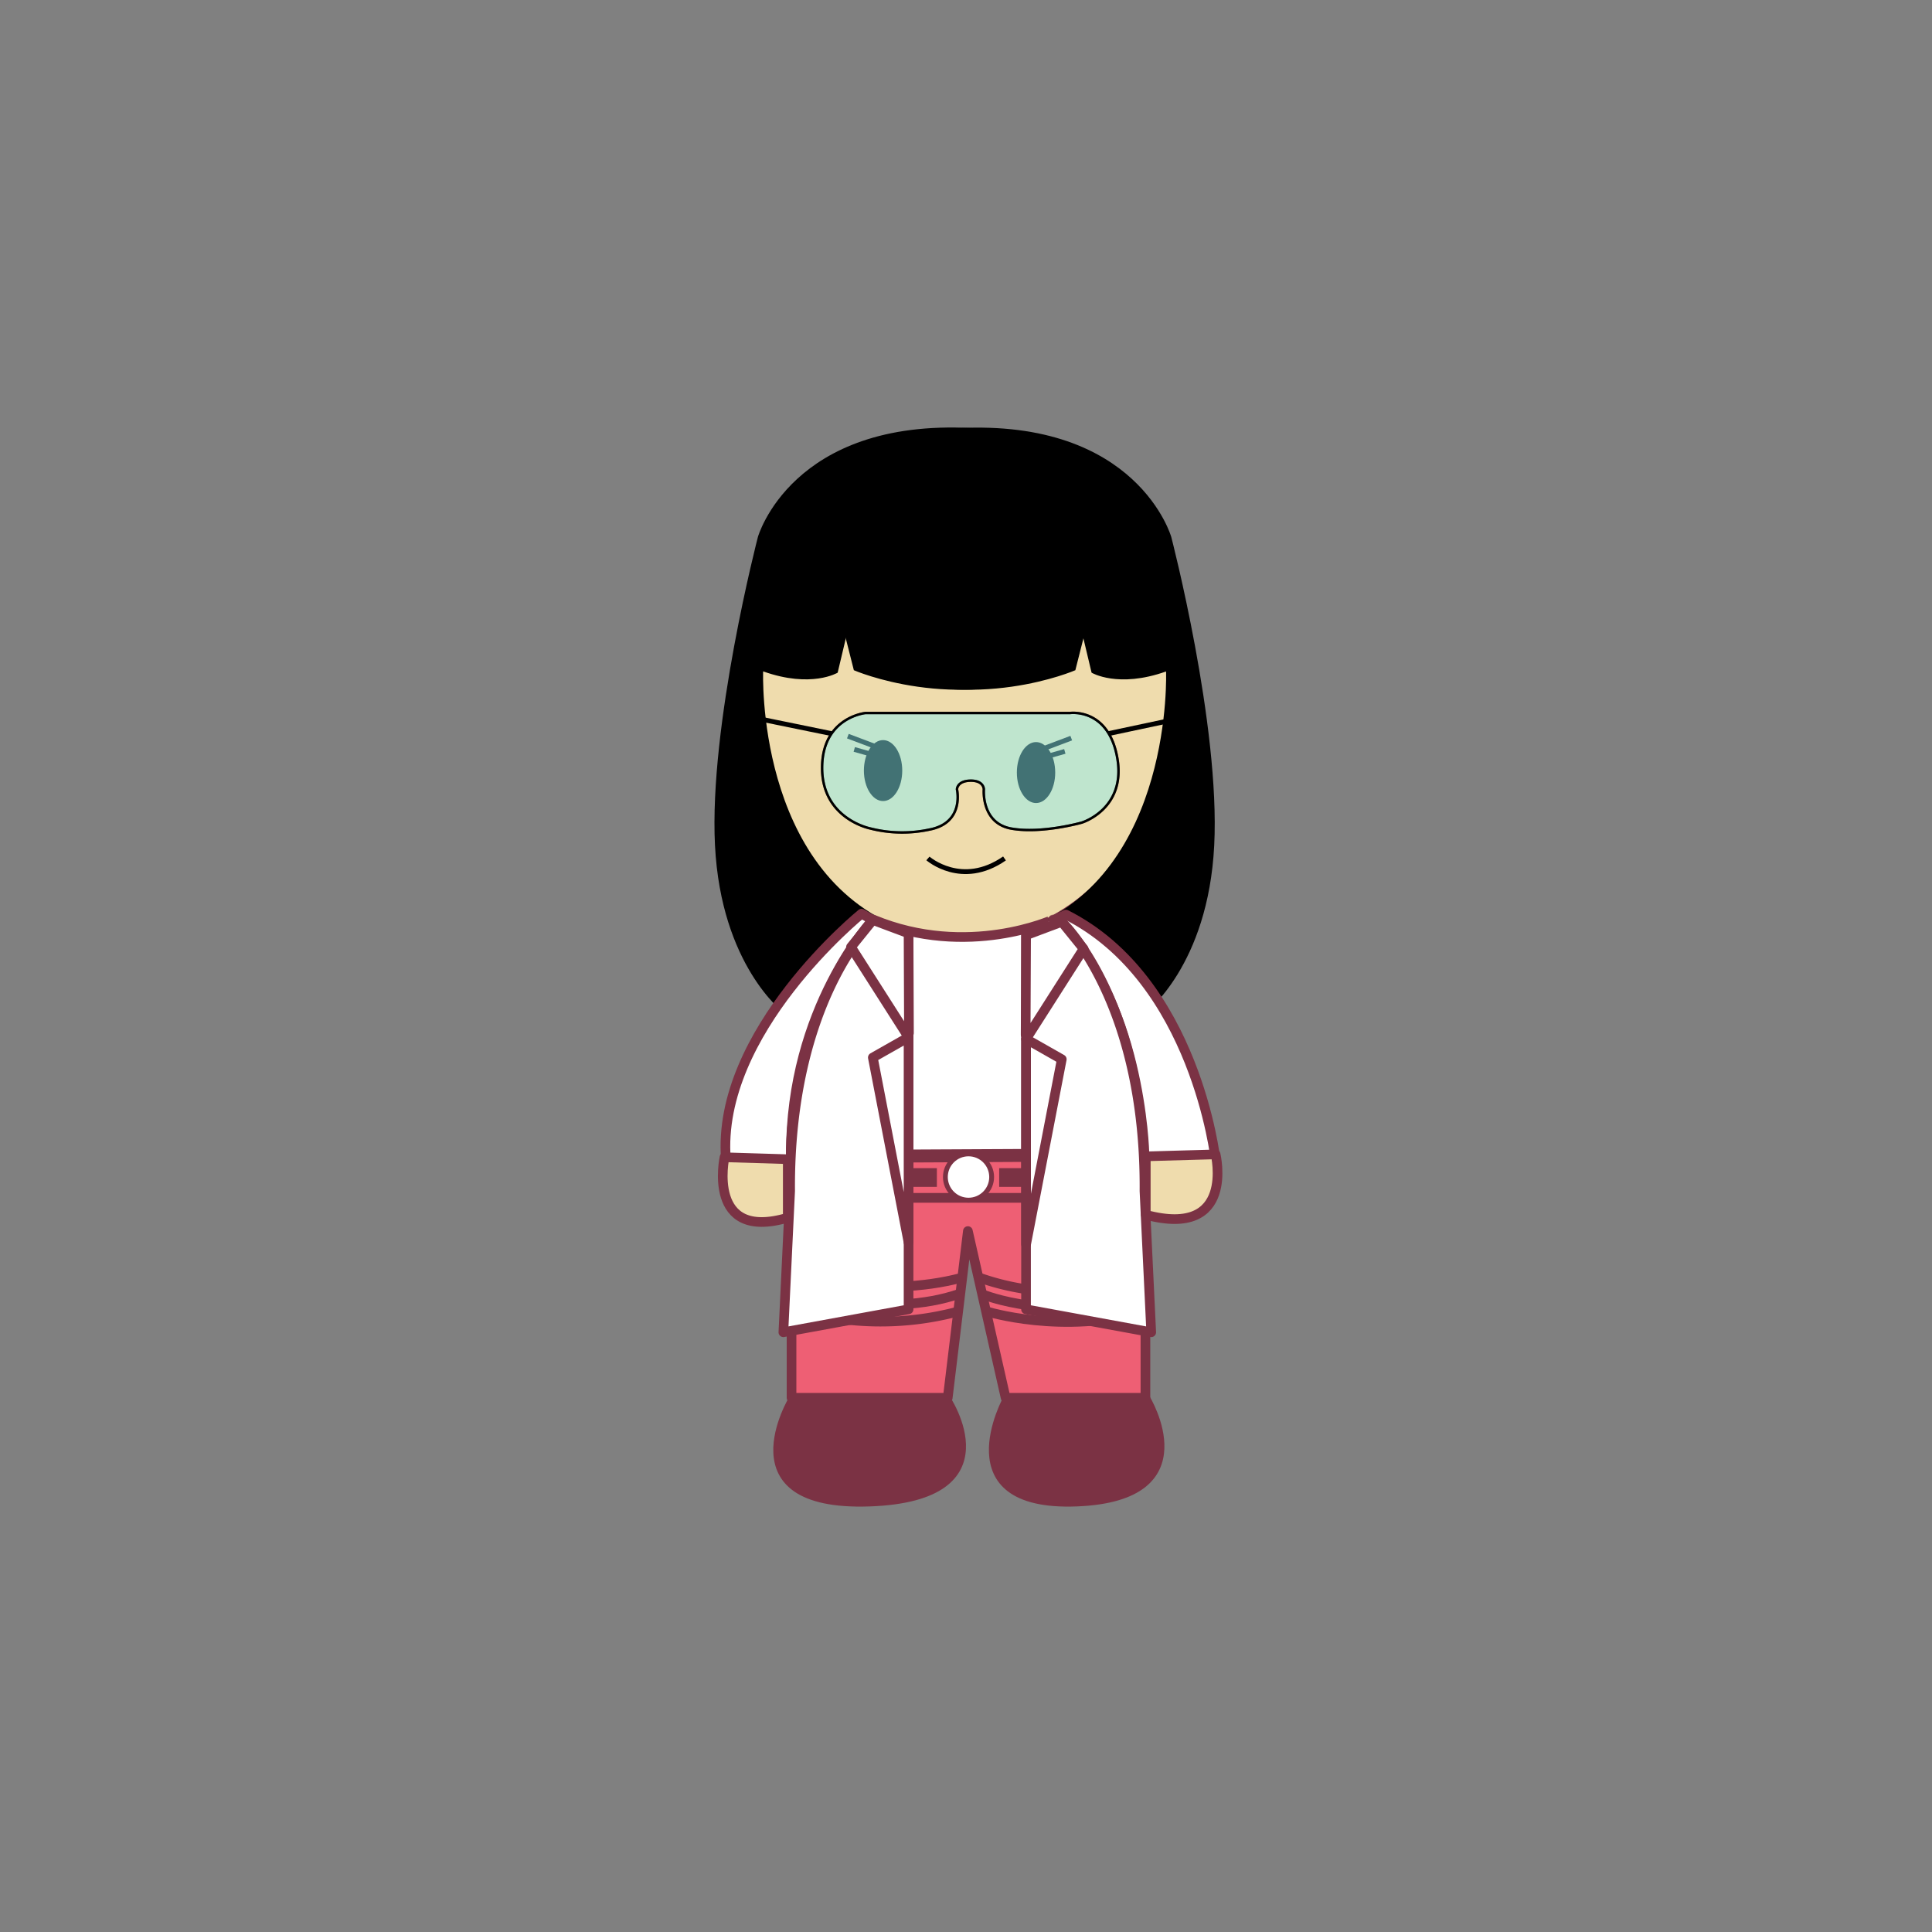 <svg id="Layer_1" data-name="Layer 1" xmlns="http://www.w3.org/2000/svg" viewBox="0 0 400 400">
  <rect x="0" y="0" width="400" height="400" fill="#808080" stroke="none"/>
  <defs>
    <style>
      .cls-1,
      .cls-11,
      .cls-2 {
        fill: #efdcad;
      }
      .cls-1 {
        stroke: #7a3244;
      }
      .cls-1,
      .cls-11,
      .cls-2,
      .cls-4,
      .cls-7 {
        stroke-linecap: round;
        stroke-linejoin: round;
      }
      .cls-1,
      .cls-11,
      .cls-2,
      .cls-4,
      .cls-5,
      .cls-7 {
        stroke-width: 2px;
      }
      .cls-2 {
        stroke: #1d3660;
      }
      .cls-13,
      .cls-3,
      .cls-5 {
        fill: none;
      }
      .cls-12,
      .cls-13,
      .cls-3 {
        stroke: #000;
      }
      .cls-10,
      .cls-12,
      .cls-13,
      .cls-3,
      .cls-5,
      .cls-6 {
        stroke-miterlimit: 10;
      }
      .cls-4 {
        fill: #ee5f74;
      }
      .cls-10,
      .cls-11,
      .cls-4,
      .cls-5,
      .cls-6,
      .cls-7 {
        stroke: #7b3244;
      }
      .cls-6,
      .cls-8 {
        fill: #7b3244;
      }
      .cls-10,
      .cls-7 {
        fill: #fff;
      }
      .cls-9 {
        fill: #73bac3;
      }
      .cls-12 {
        fill: #8bedf2;
        opacity: 0.48;
      }
      .cls-12,
      .cls-13 {
        stroke-width: 0.5px;
      }
    </style>
  </defs>
  <title>c1</title><path class="cls-1" d="M243.26,142.63c0,30.92-19.8,52.74-44.22,52.74s-44.22-21.82-44.22-52.74S173.54,98,198,98,243.26,111.7,243.26,142.63Z"/><path class="cls-2" d="M155.38,151.54s-8,2.93-4.59,12.85A15.64,15.64,0,0,0,163.65,175,62.72,62.72,0,0,1,155.38,151.54Z"/><path class="cls-2" d="M242.76,151.54s8,2.93,4.59,12.85A15.64,15.64,0,0,1,234.49,175,62.72,62.72,0,0,0,242.76,151.54Z"/><ellipse cx="182.83" cy="159.54" rx="3.97" ry="6.31"/><line class="cls-3" x1="182.83" y1="155.16" x2="175.54" y2="152.41"/><line class="cls-3" x1="180.37" y1="156.15" x2="176.87" y2="155.16"/><ellipse cx="214.5" cy="159.95" rx="3.97" ry="6.31"/><line class="cls-3" x1="214.5" y1="155.57" x2="221.79" y2="152.82"/><line class="cls-3" x1="216.96" y1="156.56" x2="220.46" y2="155.57"/><path class="cls-3" d="M192.12,177.73s7,6.15,15.85,0"/><path
    d="M169.56,138.76l4.14-12.15,3.08,12.15s20.84,9.11,43.17,0l3.35-10.83L226,139.27s5.45,3.29,15.42-.25c0,0,1.6,41.44-28.76,53.24,0,0-13.48,4.46-1.8,17.37,0,0,10.92,13.67,26.36,0,0,0,12.91-9.7,14.17-34.59s-8.89-63.86-8.89-63.86-6.95-24.55-44.33-22.53C198.17,88.65,168.82,88.88,169.56,138.76Z"/><path
    d="M229.86,138.76l-4.14-12.15-3.08,12.15s-20.84,9.11-43.17,0l-3.35-10.83-2.69,11.34S168,142.56,158,139c0,0-1.6,41.44,28.76,53.24,0,0,13.48,4.46,1.8,17.37,0,0-10.92,13.67-26.36,0,0,0-12.91-9.7-14.17-34.59s8.89-63.86,8.89-63.86,6.95-24.55,44.33-22.53C201.25,88.65,230.6,88.88,229.86,138.76Z"/><polygon class="cls-4" points="163.88 247.97 163.88 289.39 196.22 289.39 200.39 254.88 208.2 289.39 237.15 289.39 237.15 247.97 163.88 247.97"/><path class="cls-4" d="M163.88,248a61,61,0,0,1-.25-8.19l73.18-.38s.34,5.7.34,8.57Z"/><path class="cls-5" d="M163.88,263.92s18.16,5.19,35.34.59"/><path class="cls-5" d="M163.88,267.43s19.63,5.78,34.94.37"/><path class="cls-5" d="M163.88,270.84a62.31,62.31,0,0,0,34.49.69"/><path class="cls-5" d="M202.55,264.44a51.25,51.25,0,0,0,34.6,0"/><path class="cls-5" d="M203.34,267.94s14.92,6.24,33.8,0"/><path class="cls-5" d="M204.15,271.48s15.9,5,33,0"/><path class="cls-6" d="M163.88,289.39h32.34s14.1,20.93-16.17,22S163.88,289.39,163.88,289.39Z"/><path class="cls-6" d="M208.22,289.39H237.6s12.81,20.93-14.69,22S208.22,289.39,208.22,289.39Z"/><path class="cls-7" d="M178.38,189.16S148.2,213.58,150.29,240l13.46.38s-1.42-26.23,17-49.86Z"/><path class="cls-7" d="M217.93,190.67s16.47,12.47,18.88,49.48h14.86s-4.09-37.28-31-50.8Z"/><rect class="cls-8" x="165.71" y="241.85" width="28.26" height="3.88"/><rect class="cls-8" x="206.87" y="241.85" width="27.91" height="3.88"/><path class="cls-9" d="M181.63,192.55s-16.26,22.62-14.74,44.4h9.29Z"/><path class="cls-9" d="M217.93,192.55s16.26,22.62,14.74,44.4h-9.29Z"/><path class="cls-7" d="M180.76,190.37s-17.21,18.38-17,48.75l73.18-.37s-.77-32.88-18.88-48.38C218.1,190.37,200.37,198.54,180.76,190.37Z"/><circle class="cls-10" cx="200.52" cy="243.69" r="4.79"/><path class="cls-7" d="M180.71,190.85s-17.41,16.36-17.12,55.74l-1.4,29.24,25.92-4.75V192.91A16.58,16.58,0,0,1,180.71,190.85Z"/><polygon class="cls-7" points="188.11 214.75 180.71 218.95 188.11 257.26 188.11 214.75"/><polyline class="cls-7" points="188.11 214.75 176.19 196.07 180.71 190.48 188.11 193.25 188.19 213.9"/><path class="cls-7" d="M219.83,190.85s17.41,16.36,17.12,55.74l1.4,29.24-25.92-4.75V192.91A16.58,16.58,0,0,0,219.83,190.85Z"/><polygon class="cls-7" points="212.44 215.11 219.83 219.31 212.44 257.63 212.44 215.11"/><polyline class="cls-7" points="212.44 215.11 224.35 196.44 219.83 190.85 212.44 193.62 212.35 214.26"/><path class="cls-11" d="M150,239.6s-3.79,17.49,13.1,12.51V240Z"/><path class="cls-11" d="M251.68,239s4.19,17.49-14.46,12.51V239.41Z"/><path class="cls-12" d="M179.21,147.62s-9,.86-9,11.38,9.91,12.51,9.91,12.51a26.7,26.7,0,0,0,12.28.25c7.37-1.38,5.73-8.33,5.73-8.33s0-1.76,2.8-1.8,2.76,1.8,2.76,1.8-.59,7,5.69,8.12,14.6-1.24,14.6-1.24,9.15-2.78,7.36-13.28-9.78-9.41-9.78-9.41Z"/><path class="cls-13" d="M179.21,147.62s-9,.86-9,11.38,9.91,12.51,9.91,12.51a26.7,26.7,0,0,0,12.28.25c7.37-1.38,5.73-8.33,5.73-8.33s0-1.76,2.8-1.8,2.76,1.8,2.76,1.8-.59,7,5.69,8.12,14.6-1.24,14.6-1.24,9.15-2.78,7.36-13.28-9.78-9.41-9.78-9.41Z"/><line class="cls-3" x1="229.51" y1="151.88" x2="245.27" y2="148.53"/><line class="cls-3" x1="172.13" y1="151.88" x2="155.76" y2="148.53"/></svg>

